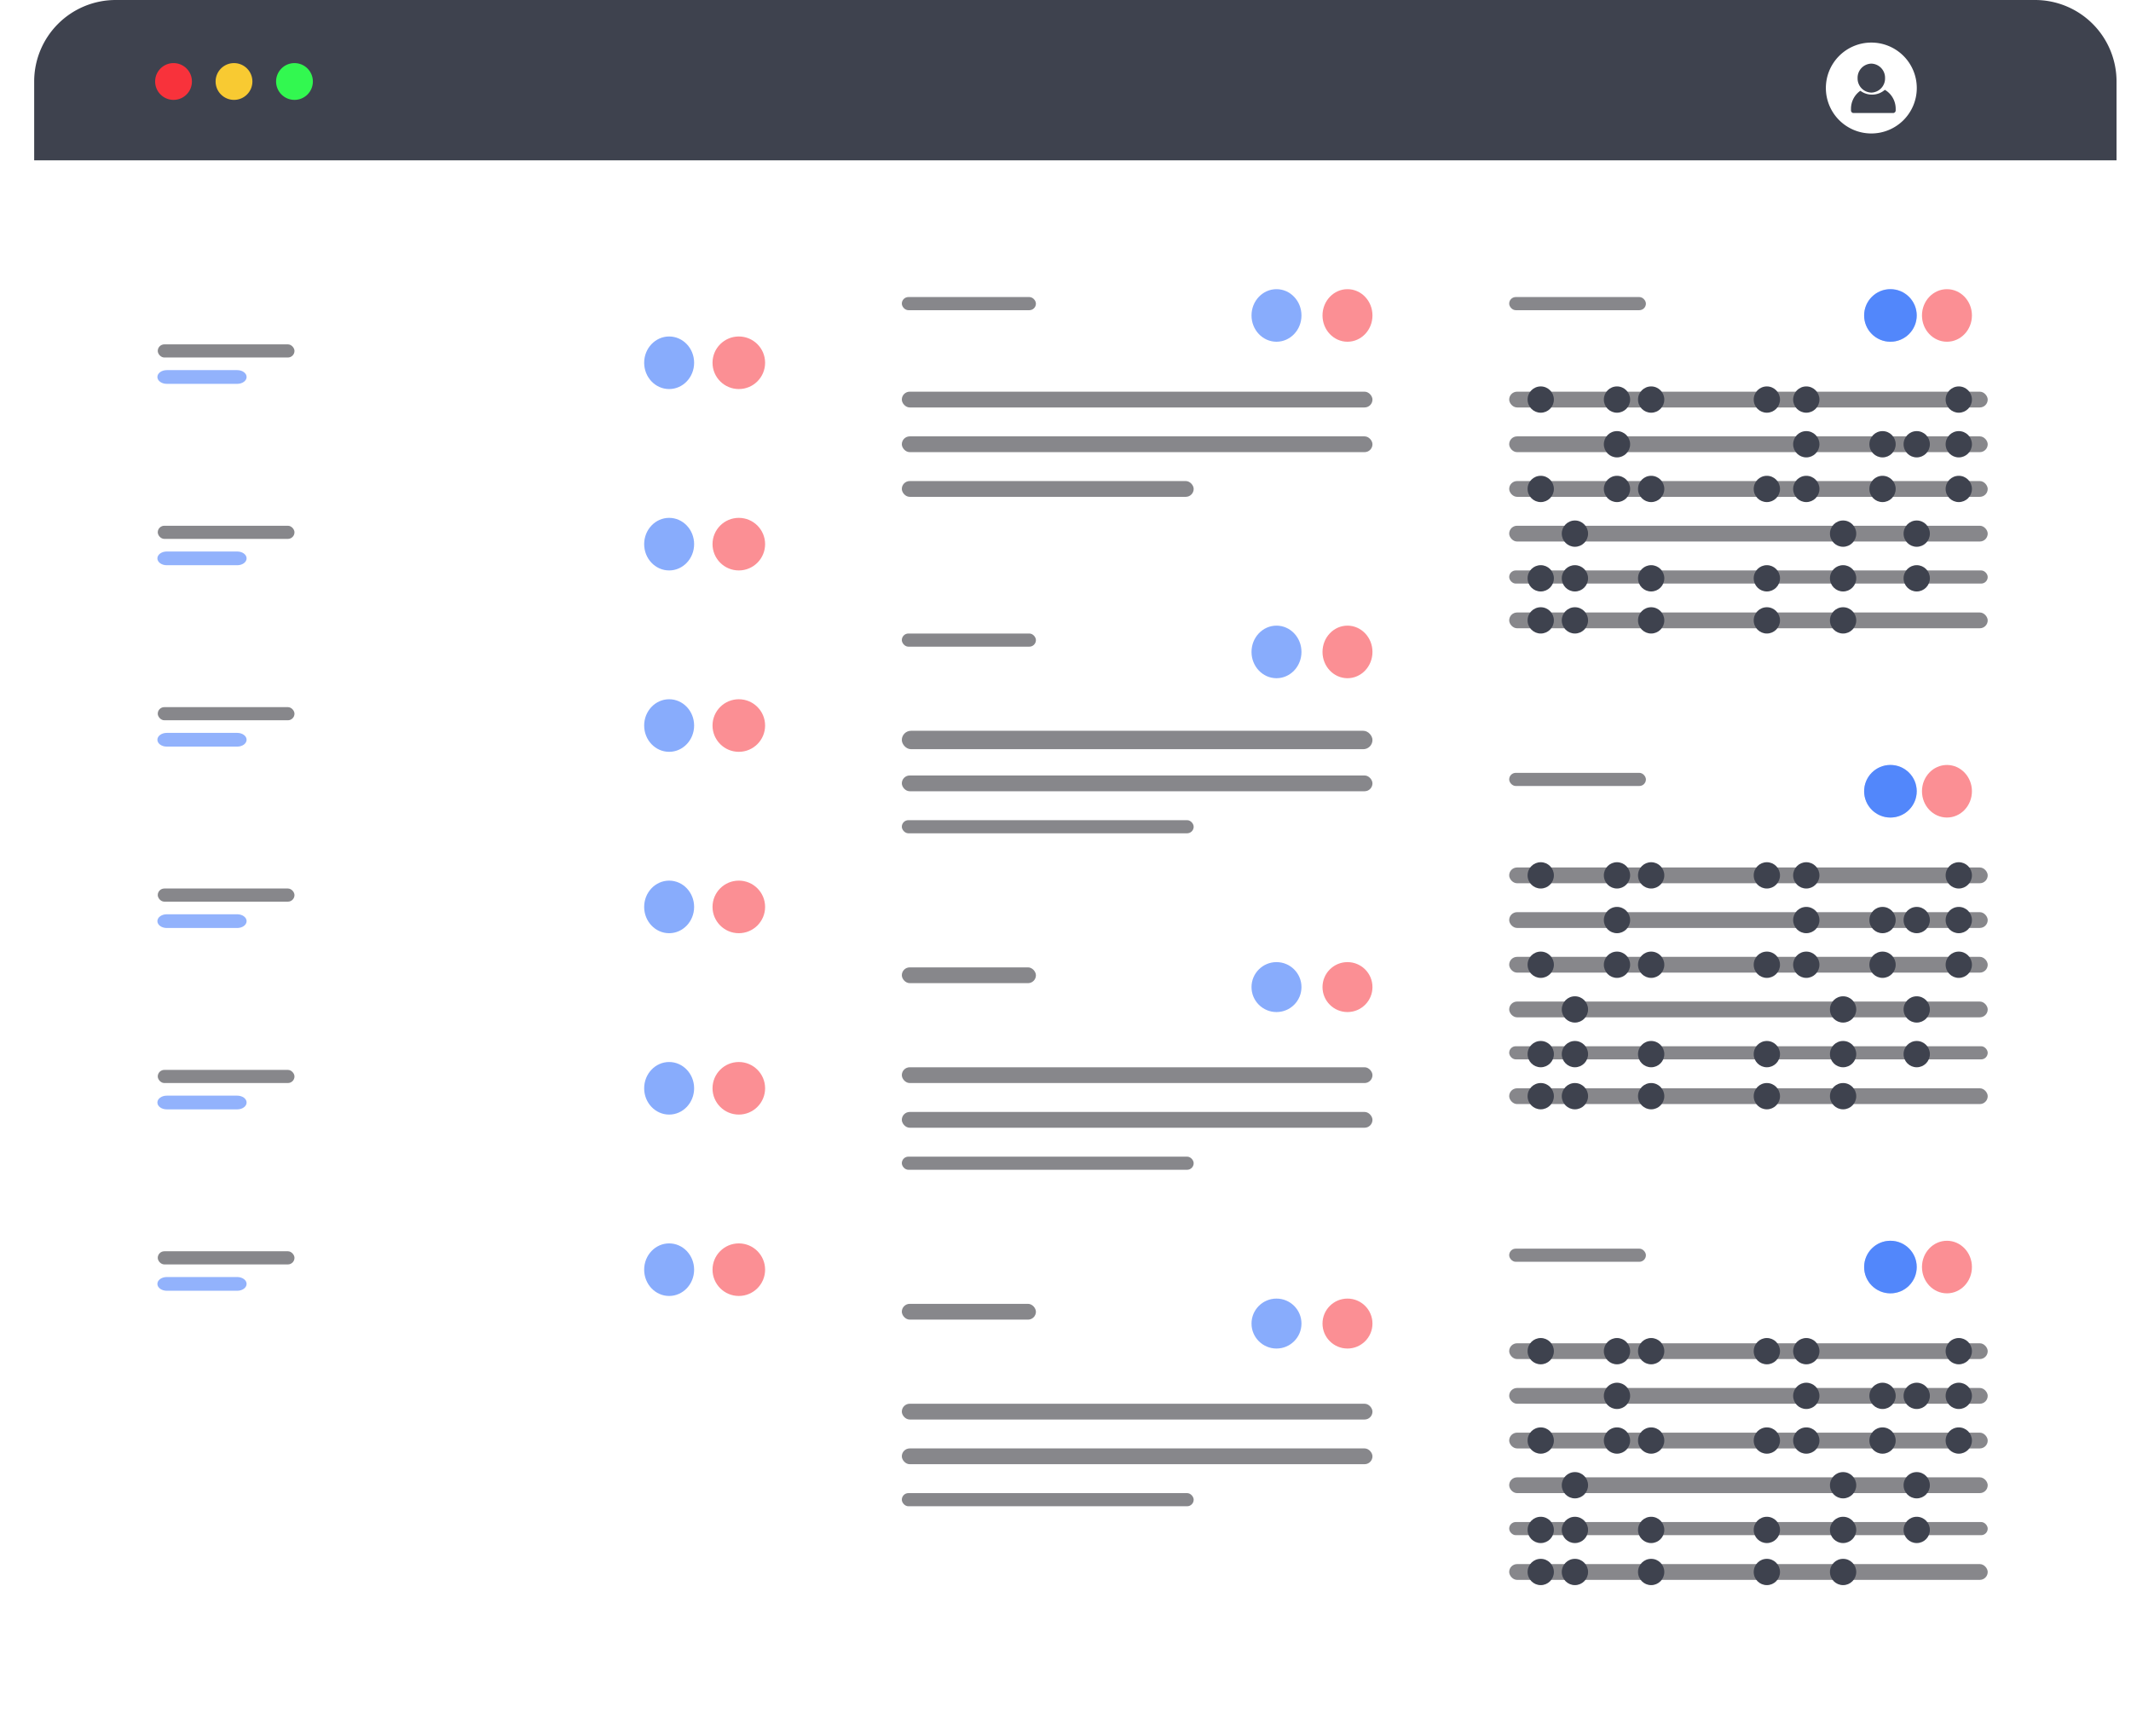 <svg xmlns="http://www.w3.org/2000/svg" xmlns:xlink="http://www.w3.org/1999/xlink" width="810.5" height="660.5" viewBox="0 0 810.5 660.5">
  <defs>
    <filter id="Rectangle_879" x="290.5" y="56.5" width="288" height="190" filterUnits="userSpaceOnUse">
      <feOffset input="SourceAlpha"/>
      <feGaussianBlur stdDeviation="12.5" result="blur"/>
      <feFlood flood-opacity="0.18"/>
      <feComposite operator="in" in2="blur"/>
      <feComposite in="SourceGraphic"/>
    </filter>
    <filter id="Rectangle_879-2" x="290.5" y="185.5" width="288" height="189" filterUnits="userSpaceOnUse">
      <feOffset input="SourceAlpha"/>
      <feGaussianBlur stdDeviation="12.5" result="blur-2"/>
      <feFlood flood-opacity="0.18"/>
      <feComposite operator="in" in2="blur-2"/>
      <feComposite in="SourceGraphic"/>
    </filter>
    <filter id="Rectangle_879-3" x="290.5" y="313.5" width="288" height="189" filterUnits="userSpaceOnUse">
      <feOffset input="SourceAlpha"/>
      <feGaussianBlur stdDeviation="12.5" result="blur-3"/>
      <feFlood flood-opacity="0.18"/>
      <feComposite operator="in" in2="blur-3"/>
      <feComposite in="SourceGraphic"/>
    </filter>
    <filter id="Rectangle_879-4" x="290.5" y="441.5" width="288" height="189" filterUnits="userSpaceOnUse">
      <feOffset input="SourceAlpha"/>
      <feGaussianBlur stdDeviation="12.5" result="blur-4"/>
      <feFlood flood-opacity="0.18"/>
      <feComposite operator="in" in2="blur-4"/>
      <feComposite in="SourceGraphic"/>
    </filter>
    <filter id="Rectangle_868" x="0" y="67" width="351" height="143" filterUnits="userSpaceOnUse">
      <feOffset input="SourceAlpha"/>
      <feGaussianBlur stdDeviation="15" result="blur-5"/>
      <feFlood flood-opacity="0.18"/>
      <feComposite operator="in" in2="blur-5"/>
      <feComposite in="SourceGraphic"/>
    </filter>
    <filter id="Rectangle_868-2" x="0" y="136" width="351" height="143" filterUnits="userSpaceOnUse">
      <feOffset input="SourceAlpha"/>
      <feGaussianBlur stdDeviation="15" result="blur-6"/>
      <feFlood flood-opacity="0.18"/>
      <feComposite operator="in" in2="blur-6"/>
      <feComposite in="SourceGraphic"/>
    </filter>
    <filter id="Rectangle_868-3" x="0" y="205" width="351" height="143" filterUnits="userSpaceOnUse">
      <feOffset input="SourceAlpha"/>
      <feGaussianBlur stdDeviation="15" result="blur-7"/>
      <feFlood flood-opacity="0.18"/>
      <feComposite operator="in" in2="blur-7"/>
      <feComposite in="SourceGraphic"/>
    </filter>
    <filter id="Rectangle_868-4" x="0" y="274" width="351" height="143" filterUnits="userSpaceOnUse">
      <feOffset input="SourceAlpha"/>
      <feGaussianBlur stdDeviation="15" result="blur-8"/>
      <feFlood flood-opacity="0.18"/>
      <feComposite operator="in" in2="blur-8"/>
      <feComposite in="SourceGraphic"/>
    </filter>
    <filter id="Rectangle_868-5" x="0" y="343" width="351" height="143" filterUnits="userSpaceOnUse">
      <feOffset input="SourceAlpha"/>
      <feGaussianBlur stdDeviation="15" result="blur-9"/>
      <feFlood flood-opacity="0.18"/>
      <feComposite operator="in" in2="blur-9"/>
      <feComposite in="SourceGraphic"/>
    </filter>
    <filter id="Rectangle_868-6" x="0" y="412" width="351" height="143" filterUnits="userSpaceOnUse">
      <feOffset input="SourceAlpha"/>
      <feGaussianBlur stdDeviation="15" result="blur-10"/>
      <feFlood flood-opacity="0.18"/>
      <feComposite operator="in" in2="blur-10"/>
      <feComposite in="SourceGraphic"/>
    </filter>
    <filter id="Rectangle_884" x="523.5" y="56.5" width="287" height="242" filterUnits="userSpaceOnUse">
      <feOffset input="SourceAlpha"/>
      <feGaussianBlur stdDeviation="12.5" result="blur-11"/>
      <feFlood flood-opacity="0.18"/>
      <feComposite operator="in" in2="blur-11"/>
      <feComposite in="SourceGraphic"/>
    </filter>
    <filter id="Rectangle_884-2" x="523.5" y="237.5" width="287" height="242" filterUnits="userSpaceOnUse">
      <feOffset input="SourceAlpha"/>
      <feGaussianBlur stdDeviation="12.5" result="blur-12"/>
      <feFlood flood-opacity="0.18"/>
      <feComposite operator="in" in2="blur-12"/>
      <feComposite in="SourceGraphic"/>
    </filter>
    <filter id="Rectangle_884-3" x="523.5" y="418.5" width="287" height="242" filterUnits="userSpaceOnUse">
      <feOffset input="SourceAlpha"/>
      <feGaussianBlur stdDeviation="12.5" result="blur-13"/>
      <feFlood flood-opacity="0.18"/>
      <feComposite operator="in" in2="blur-13"/>
      <feComposite in="SourceGraphic"/>
    </filter>
  </defs>
  <g id="Group_684" data-name="Group 684" transform="translate(23946.973 -11220.372)">
    <path id="Rectangle_856" data-name="Rectangle 856" d="M0,0H792a0,0,0,0,1,0,0V387a33,33,0,0,1-33,33H33A33,33,0,0,1,0,387V0A0,0,0,0,1,0,0Z" transform="translate(-23933.973 11281.372)" fill="#fff"/>
    <path id="Rectangle_857" data-name="Rectangle 857" d="M31,0H761a31,31,0,0,1,31,31V61a0,0,0,0,1,0,0H0a0,0,0,0,1,0,0V31A31,31,0,0,1,31,0Z" transform="translate(-23933.973 11220.372)" fill="#3e424e"/>
    <g id="Group_663" data-name="Group 663" transform="translate(-23618.586 11314.337)">
      <g transform="matrix(1, 0, 0, 1, -328.39, -93.96)" filter="url(#Rectangle_879)">
        <rect id="Rectangle_879-5" data-name="Rectangle 879" width="213" height="115" rx="22" transform="translate(328 94)" fill="#fff"/>
      </g>
      <g id="Group_659" data-name="Group 659" transform="translate(147.385 16.286)" opacity="0.548">
        <ellipse id="Ellipse_616" data-name="Ellipse 616" cx="9.5" cy="10" rx="9.5" ry="10" transform="translate(0.227 -0.25)" fill="#2767fa"/>
      </g>
      <g id="Group_660" data-name="Group 660" transform="translate(174.255 16.286)" opacity="0.548">
        <ellipse id="Ellipse_642" data-name="Ellipse 642" cx="9.5" cy="10" rx="9.5" ry="10" transform="translate(0.358 -0.25)" fill="#f8333c"/>
      </g>
      <rect id="Rectangle_880" data-name="Rectangle 880" width="51" height="5" rx="2.5" transform="translate(14.613 19.035)" fill="#25252c" opacity="0.55"/>
      <rect id="Rectangle_881" data-name="Rectangle 881" width="179" height="6" rx="3" transform="translate(14.613 55.035)" fill="#25252c" opacity="0.55"/>
      <rect id="Rectangle_882" data-name="Rectangle 882" width="179" height="6" rx="3" transform="translate(14.613 72.035)" fill="#25252c" opacity="0.55"/>
      <rect id="Rectangle_883" data-name="Rectangle 883" width="111" height="6" rx="3" transform="translate(14.613 89.035)" fill="#25252c" opacity="0.55"/>
    </g>
    <g id="Group_671" data-name="Group 671" transform="translate(-23618.586 11443.808)">
      <g transform="matrix(1, 0, 0, 1, -328.39, -223.44)" filter="url(#Rectangle_879-2)">
        <rect id="Rectangle_879-6" data-name="Rectangle 879" width="213" height="114" rx="22" transform="translate(328 223)" fill="#fff"/>
      </g>
      <g id="Group_659-2" data-name="Group 659" transform="translate(147.385 14.657)" opacity="0.548">
        <ellipse id="Ellipse_616-2" data-name="Ellipse 616" cx="9.5" cy="10" rx="9.5" ry="10" transform="translate(0.227 -0.093)" fill="#2767fa"/>
      </g>
      <g id="Group_660-2" data-name="Group 660" transform="translate(174.255 14.657)" opacity="0.548">
        <ellipse id="Ellipse_642-2" data-name="Ellipse 642" cx="9.5" cy="10" rx="9.5" ry="10" transform="translate(0.358 -0.093)" fill="#f8333c"/>
      </g>
      <rect id="Rectangle_880-2" data-name="Rectangle 880" width="51" height="5" rx="2.5" transform="translate(14.613 17.564)" fill="#25252c" opacity="0.55"/>
      <rect id="Rectangle_881-2" data-name="Rectangle 881" width="179" height="7" rx="3.5" transform="translate(14.613 54.564)" fill="#25252c" opacity="0.55"/>
      <rect id="Rectangle_882-2" data-name="Rectangle 882" width="179" height="6" rx="3" transform="translate(14.613 71.564)" fill="#25252c" opacity="0.55"/>
      <rect id="Rectangle_883-2" data-name="Rectangle 883" width="111" height="5" rx="2.5" transform="translate(14.613 88.564)" fill="#25252c" opacity="0.55"/>
    </g>
    <g id="Group_674" data-name="Group 674" transform="translate(-23618.586 11571.65)">
      <g transform="matrix(1, 0, 0, 1, -328.39, -351.28)" filter="url(#Rectangle_879-3)">
        <rect id="Rectangle_879-7" data-name="Rectangle 879" width="213" height="114" rx="22" transform="translate(328 351)" fill="#fff"/>
      </g>
      <g id="Group_659-3" data-name="Group 659" transform="translate(147.385 14.657)" opacity="0.548">
        <circle id="Ellipse_616-3" data-name="Ellipse 616" cx="9.5" cy="9.5" r="9.5" transform="translate(0.227 0.064)" fill="#2767fa"/>
      </g>
      <g id="Group_660-3" data-name="Group 660" transform="translate(174.255 14.657)" opacity="0.548">
        <circle id="Ellipse_642-3" data-name="Ellipse 642" cx="9.5" cy="9.5" r="9.5" transform="translate(0.358 0.064)" fill="#f8333c"/>
      </g>
      <rect id="Rectangle_880-3" data-name="Rectangle 880" width="51" height="6" rx="3" transform="translate(14.613 16.722)" fill="#25252c" opacity="0.55"/>
      <rect id="Rectangle_881-3" data-name="Rectangle 881" width="179" height="6" rx="3" transform="translate(14.613 54.722)" fill="#25252c" opacity="0.55"/>
      <rect id="Rectangle_882-3" data-name="Rectangle 882" width="179" height="6" rx="3" transform="translate(14.613 71.722)" fill="#25252c" opacity="0.55"/>
      <rect id="Rectangle_883-3" data-name="Rectangle 883" width="111" height="5" rx="2.5" transform="translate(14.613 88.722)" fill="#25252c" opacity="0.55"/>
    </g>
    <g id="Group_686" data-name="Group 686" transform="translate(-23618.586 11699.65)">
      <g transform="matrix(1, 0, 0, 1, -328.39, -479.28)" filter="url(#Rectangle_879-4)">
        <rect id="Rectangle_879-8" data-name="Rectangle 879" width="213" height="114" rx="22" transform="translate(328 479)" fill="#fff"/>
      </g>
      <g id="Group_659-4" data-name="Group 659" transform="translate(147.385 14.657)" opacity="0.548">
        <circle id="Ellipse_616-4" data-name="Ellipse 616" cx="9.5" cy="9.5" r="9.5" transform="translate(0.227 0.064)" fill="#2767fa"/>
      </g>
      <g id="Group_660-4" data-name="Group 660" transform="translate(174.255 14.657)" opacity="0.548">
        <circle id="Ellipse_642-4" data-name="Ellipse 642" cx="9.5" cy="9.5" r="9.5" transform="translate(0.358 0.064)" fill="#f8333c"/>
      </g>
      <rect id="Rectangle_880-4" data-name="Rectangle 880" width="51" height="6" rx="3" transform="translate(14.613 16.722)" fill="#25252c" opacity="0.55"/>
      <rect id="Rectangle_881-4" data-name="Rectangle 881" width="179" height="6" rx="3" transform="translate(14.613 54.722)" fill="#25252c" opacity="0.55"/>
      <rect id="Rectangle_882-4" data-name="Rectangle 882" width="179" height="6" rx="3" transform="translate(14.613 71.722)" fill="#25252c" opacity="0.55"/>
      <rect id="Rectangle_883-4" data-name="Rectangle 883" width="111" height="5" rx="2.5" transform="translate(14.613 88.722)" fill="#25252c" opacity="0.55"/>
    </g>
    <g id="Group_665" data-name="Group 665" transform="translate(-23901.957 11332.337)">
      <g transform="matrix(1, 0, 0, 1, -45.02, -111.96)" filter="url(#Rectangle_868)">
        <rect id="Rectangle_868-7" data-name="Rectangle 868" width="261" height="53" rx="22" transform="translate(45 112)" fill="#fff"/>
      </g>
      <g id="Group_647" data-name="Group 647" transform="translate(199.499 16.286)" opacity="0.548">
        <ellipse id="Ellipse_616-5" data-name="Ellipse 616" cx="9.5" cy="10" rx="9.5" ry="10" transform="translate(0.485 -0.25)" fill="#2767fa"/>
      </g>
      <g id="Group_649" data-name="Group 649" transform="translate(226.37 16.286)" opacity="0.548">
        <circle id="Ellipse_642-5" data-name="Ellipse 642" cx="10" cy="10" r="10" transform="translate(-0.387 -0.25)" fill="#f8333c"/>
      </g>
      <rect id="Rectangle_871" data-name="Rectangle 871" width="52" height="5" rx="2.5" transform="translate(14.985 19.035)" fill="#25252c" opacity="0.55"/>
      <path id="Path_998" data-name="Path 998" d="M3.551,0H30.379C32.34,0,33.93,1.168,33.93,2.61s-1.59,2.61-3.551,2.61H3.551C1.59,5.22,0,4.051,0,2.61S1.59,0,3.551,0Z" transform="translate(14.846 28.834)" fill="#92b2fc"/>
    </g>
    <g id="Group_665-2" data-name="Group 665" transform="translate(-23901.957 11401.337)">
      <g transform="matrix(1, 0, 0, 1, -45.02, -180.96)" filter="url(#Rectangle_868-2)">
        <rect id="Rectangle_868-8" data-name="Rectangle 868" width="261" height="53" rx="22" transform="translate(45 181)" fill="#fff"/>
      </g>
      <g id="Group_647-2" data-name="Group 647" transform="translate(199.499 16.286)" opacity="0.548">
        <ellipse id="Ellipse_616-6" data-name="Ellipse 616" cx="9.5" cy="10" rx="9.5" ry="10" transform="translate(0.485 -0.25)" fill="#2767fa"/>
      </g>
      <g id="Group_649-2" data-name="Group 649" transform="translate(226.37 16.286)" opacity="0.548">
        <circle id="Ellipse_642-6" data-name="Ellipse 642" cx="10" cy="10" r="10" transform="translate(-0.387 -0.25)" fill="#f8333c"/>
      </g>
      <rect id="Rectangle_871-2" data-name="Rectangle 871" width="52" height="5" rx="2.5" transform="translate(14.985 19.035)" fill="#25252c" opacity="0.55"/>
      <path id="Path_998-2" data-name="Path 998" d="M3.551,0H30.379C32.34,0,33.93,1.168,33.93,2.61s-1.59,2.61-3.551,2.61H3.551C1.59,5.22,0,4.051,0,2.61S1.59,0,3.551,0Z" transform="translate(14.846 28.834)" fill="#92b2fc"/>
    </g>
    <g id="Group_665-3" data-name="Group 665" transform="translate(-23901.957 11470.337)">
      <g transform="matrix(1, 0, 0, 1, -45.02, -249.96)" filter="url(#Rectangle_868-3)">
        <rect id="Rectangle_868-9" data-name="Rectangle 868" width="261" height="53" rx="22" transform="translate(45 250)" fill="#fff"/>
      </g>
      <g id="Group_647-3" data-name="Group 647" transform="translate(199.499 16.286)" opacity="0.548">
        <ellipse id="Ellipse_616-7" data-name="Ellipse 616" cx="9.5" cy="10" rx="9.5" ry="10" transform="translate(0.485 -0.25)" fill="#2767fa"/>
      </g>
      <g id="Group_649-3" data-name="Group 649" transform="translate(226.37 16.286)" opacity="0.548">
        <circle id="Ellipse_642-7" data-name="Ellipse 642" cx="10" cy="10" r="10" transform="translate(-0.387 -0.25)" fill="#f8333c"/>
      </g>
      <rect id="Rectangle_871-3" data-name="Rectangle 871" width="52" height="5" rx="2.5" transform="translate(14.985 19.035)" fill="#25252c" opacity="0.55"/>
      <path id="Path_998-3" data-name="Path 998" d="M3.551,0H30.379C32.34,0,33.93,1.168,33.93,2.61s-1.59,2.61-3.551,2.61H3.551C1.59,5.22,0,4.051,0,2.61S1.59,0,3.551,0Z" transform="translate(14.846 28.834)" fill="#92b2fc"/>
    </g>
    <g id="Group_665-4" data-name="Group 665" transform="translate(-23901.957 11539.337)">
      <g transform="matrix(1, 0, 0, 1, -45.02, -318.96)" filter="url(#Rectangle_868-4)">
        <rect id="Rectangle_868-10" data-name="Rectangle 868" width="261" height="53" rx="22" transform="translate(45 319)" fill="#fff"/>
      </g>
      <g id="Group_647-4" data-name="Group 647" transform="translate(199.499 16.286)" opacity="0.548">
        <ellipse id="Ellipse_616-8" data-name="Ellipse 616" cx="9.5" cy="10" rx="9.5" ry="10" transform="translate(0.485 -0.25)" fill="#2767fa"/>
      </g>
      <g id="Group_649-4" data-name="Group 649" transform="translate(226.37 16.286)" opacity="0.548">
        <circle id="Ellipse_642-8" data-name="Ellipse 642" cx="10" cy="10" r="10" transform="translate(-0.387 -0.25)" fill="#f8333c"/>
      </g>
      <rect id="Rectangle_871-4" data-name="Rectangle 871" width="52" height="5" rx="2.5" transform="translate(14.985 19.035)" fill="#25252c" opacity="0.55"/>
      <path id="Path_998-4" data-name="Path 998" d="M3.551,0H30.379C32.34,0,33.93,1.168,33.93,2.61s-1.59,2.61-3.551,2.61H3.551C1.59,5.22,0,4.051,0,2.61S1.59,0,3.551,0Z" transform="translate(14.846 28.834)" fill="#92b2fc"/>
    </g>
    <g id="Group_665-5" data-name="Group 665" transform="translate(-23901.957 11608.337)">
      <g transform="matrix(1, 0, 0, 1, -45.02, -387.96)" filter="url(#Rectangle_868-5)">
        <rect id="Rectangle_868-11" data-name="Rectangle 868" width="261" height="53" rx="22" transform="translate(45 388)" fill="#fff"/>
      </g>
      <g id="Group_647-5" data-name="Group 647" transform="translate(199.499 16.286)" opacity="0.548">
        <ellipse id="Ellipse_616-9" data-name="Ellipse 616" cx="9.5" cy="10" rx="9.5" ry="10" transform="translate(0.485 -0.25)" fill="#2767fa"/>
      </g>
      <g id="Group_649-5" data-name="Group 649" transform="translate(226.37 16.286)" opacity="0.548">
        <circle id="Ellipse_642-9" data-name="Ellipse 642" cx="10" cy="10" r="10" transform="translate(-0.387 -0.25)" fill="#f8333c"/>
      </g>
      <rect id="Rectangle_871-5" data-name="Rectangle 871" width="52" height="5" rx="2.5" transform="translate(14.985 19.035)" fill="#25252c" opacity="0.55"/>
      <path id="Path_998-5" data-name="Path 998" d="M3.551,0H30.379C32.34,0,33.93,1.168,33.93,2.61s-1.59,2.61-3.551,2.61H3.551C1.59,5.22,0,4.051,0,2.61S1.59,0,3.551,0Z" transform="translate(14.846 28.834)" fill="#92b2fc"/>
    </g>
    <g id="Group_685" data-name="Group 685" transform="translate(-23901.957 11677.337)">
      <g transform="matrix(1, 0, 0, 1, -45.02, -456.96)" filter="url(#Rectangle_868-6)">
        <rect id="Rectangle_868-12" data-name="Rectangle 868" width="261" height="53" rx="22" transform="translate(45 457)" fill="#fff"/>
      </g>
      <g id="Group_647-6" data-name="Group 647" transform="translate(199.499 16.286)" opacity="0.548">
        <ellipse id="Ellipse_616-10" data-name="Ellipse 616" cx="9.5" cy="10" rx="9.5" ry="10" transform="translate(0.485 -0.25)" fill="#2767fa"/>
      </g>
      <g id="Group_649-6" data-name="Group 649" transform="translate(226.37 16.286)" opacity="0.548">
        <circle id="Ellipse_642-10" data-name="Ellipse 642" cx="10" cy="10" r="10" transform="translate(-0.387 -0.25)" fill="#f8333c"/>
      </g>
      <rect id="Rectangle_871-6" data-name="Rectangle 871" width="52" height="5" rx="2.5" transform="translate(14.985 19.035)" fill="#25252c" opacity="0.55"/>
      <path id="Path_998-6" data-name="Path 998" d="M3.551,0H30.379C32.34,0,33.93,1.168,33.93,2.61s-1.59,2.61-3.551,2.61H3.551C1.59,5.22,0,4.051,0,2.61S1.59,0,3.551,0Z" transform="translate(14.846 28.834)" fill="#92b2fc"/>
    </g>
    <g id="Group_669" data-name="Group 669" transform="translate(-23385.701 11314.337)">
      <g transform="matrix(1, 0, 0, 1, -561.27, -93.96)" filter="url(#Rectangle_884)">
        <rect id="Rectangle_884-4" data-name="Rectangle 884" width="212" height="167" rx="22" transform="translate(561 94)" fill="#fff"/>
      </g>
      <g id="Group_661" data-name="Group 661" transform="translate(148.2 16.286)" opacity="0.548">
        <circle id="Ellipse_616-11" data-name="Ellipse 616" cx="10" cy="10" r="10" transform="translate(-0.472 -0.25)" fill="#2767fa"/>
      </g>
      <g id="Group_662" data-name="Group 662" transform="translate(169.37 16.286)" opacity="0.548">
        <ellipse id="Ellipse_642-11" data-name="Ellipse 642" cx="9.5" cy="10" rx="9.5" ry="10" transform="translate(0.358 -0.25)" fill="#f8333c"/>
      </g>
      <rect id="Rectangle_885" data-name="Rectangle 885" width="52" height="5" rx="2.5" transform="translate(12.729 19.035)" fill="#25252c" opacity="0.55"/>
      <rect id="Rectangle_886" data-name="Rectangle 886" width="182" height="6" rx="3" transform="translate(12.729 55.035)" fill="#25252c" opacity="0.55"/>
      <rect id="Rectangle_887" data-name="Rectangle 887" width="182" height="6" rx="3" transform="translate(12.729 72.035)" fill="#25252c" opacity="0.55"/>
      <rect id="Rectangle_888" data-name="Rectangle 888" width="182" height="6" rx="3" transform="translate(12.729 89.035)" fill="#25252c" opacity="0.55"/>
      <rect id="Rectangle_889" data-name="Rectangle 889" width="182" height="6" rx="3" transform="translate(12.729 106.035)" fill="#25252c" opacity="0.55"/>
      <rect id="Rectangle_890" data-name="Rectangle 890" width="182" height="5" rx="2.5" transform="translate(12.729 123.035)" fill="#25252c" opacity="0.55"/>
      <rect id="Rectangle_891" data-name="Rectangle 891" width="182" height="6" rx="3" transform="translate(12.729 139.035)" fill="#25252c" opacity="0.55"/>
      <g id="Group_668" data-name="Group 668" transform="translate(148.2 16.286)" opacity="0.548">
        <circle id="Ellipse_616-12" data-name="Ellipse 616" cx="10" cy="10" r="10" transform="translate(-0.472 -0.25)" fill="#2767fa"/>
      </g>
      <circle id="Ellipse_616-13" data-name="Ellipse 616" cx="5" cy="5" r="5" transform="translate(19.729 53.035)" fill="#3e424e"/>
      <circle id="Ellipse_616-14" data-name="Ellipse 616" cx="5" cy="5" r="5" transform="translate(48.729 53.035)" fill="#3e424e"/>
      <circle id="Ellipse_616-15" data-name="Ellipse 616" cx="5" cy="5" r="5" transform="translate(61.729 53.035)" fill="#3e424e"/>
      <circle id="Ellipse_616-16" data-name="Ellipse 616" cx="5" cy="5" r="5" transform="translate(105.729 53.035)" fill="#3e424e"/>
      <circle id="Ellipse_616-17" data-name="Ellipse 616" cx="5" cy="5" r="5" transform="translate(120.729 53.035)" fill="#3e424e"/>
      <circle id="Ellipse_616-18" data-name="Ellipse 616" cx="5" cy="5" r="5" transform="translate(178.729 53.035)" fill="#3e424e"/>
      <circle id="Ellipse_616-19" data-name="Ellipse 616" cx="5" cy="5" r="5" transform="translate(48.729 70.035)" fill="#3e424e"/>
      <circle id="Ellipse_616-20" data-name="Ellipse 616" cx="5" cy="5" r="5" transform="translate(120.729 70.035)" fill="#3e424e"/>
      <circle id="Ellipse_616-21" data-name="Ellipse 616" cx="5" cy="5" r="5" transform="translate(149.729 70.035)" fill="#3e424e"/>
      <circle id="Ellipse_616-22" data-name="Ellipse 616" cx="5" cy="5" r="5" transform="translate(162.729 70.035)" fill="#3e424e"/>
      <circle id="Ellipse_616-23" data-name="Ellipse 616" cx="5" cy="5" r="5" transform="translate(178.729 70.035)" fill="#3e424e"/>
      <circle id="Ellipse_616-24" data-name="Ellipse 616" cx="5" cy="5" r="5" transform="translate(19.729 87.035)" fill="#3e424e"/>
      <circle id="Ellipse_616-25" data-name="Ellipse 616" cx="5" cy="5" r="5" transform="translate(48.729 87.035)" fill="#3e424e"/>
      <circle id="Ellipse_616-26" data-name="Ellipse 616" cx="5" cy="5" r="5" transform="translate(61.729 87.035)" fill="#3e424e"/>
      <circle id="Ellipse_616-27" data-name="Ellipse 616" cx="5" cy="5" r="5" transform="translate(105.729 87.035)" fill="#3e424e"/>
      <circle id="Ellipse_616-28" data-name="Ellipse 616" cx="5" cy="5" r="5" transform="translate(120.729 87.035)" fill="#3e424e"/>
      <circle id="Ellipse_616-29" data-name="Ellipse 616" cx="5" cy="5" r="5" transform="translate(149.729 87.035)" fill="#3e424e"/>
      <circle id="Ellipse_616-30" data-name="Ellipse 616" cx="5" cy="5" r="5" transform="translate(178.729 87.035)" fill="#3e424e"/>
      <circle id="Ellipse_616-31" data-name="Ellipse 616" cx="5" cy="5" r="5" transform="translate(32.729 104.035)" fill="#3e424e"/>
      <circle id="Ellipse_616-32" data-name="Ellipse 616" cx="5" cy="5" r="5" transform="translate(134.729 104.035)" fill="#3e424e"/>
      <circle id="Ellipse_616-33" data-name="Ellipse 616" cx="5" cy="5" r="5" transform="translate(162.729 104.035)" fill="#3e424e"/>
      <circle id="Ellipse_616-34" data-name="Ellipse 616" cx="5" cy="5" r="5" transform="translate(19.729 121.035)" fill="#3e424e"/>
      <circle id="Ellipse_616-35" data-name="Ellipse 616" cx="5" cy="5" r="5" transform="translate(32.729 121.035)" fill="#3e424e"/>
      <circle id="Ellipse_616-36" data-name="Ellipse 616" cx="5" cy="5" r="5" transform="translate(61.729 121.035)" fill="#3e424e"/>
      <circle id="Ellipse_616-37" data-name="Ellipse 616" cx="5" cy="5" r="5" transform="translate(105.729 121.035)" fill="#3e424e"/>
      <circle id="Ellipse_616-38" data-name="Ellipse 616" cx="5" cy="5" r="5" transform="translate(134.729 121.035)" fill="#3e424e"/>
      <circle id="Ellipse_616-39" data-name="Ellipse 616" cx="5" cy="5" r="5" transform="translate(162.729 121.035)" fill="#3e424e"/>
      <circle id="Ellipse_616-40" data-name="Ellipse 616" cx="5" cy="5" r="5" transform="translate(19.729 137.035)" fill="#3e424e"/>
      <circle id="Ellipse_616-41" data-name="Ellipse 616" cx="5" cy="5" r="5" transform="translate(32.729 137.035)" fill="#3e424e"/>
      <circle id="Ellipse_616-42" data-name="Ellipse 616" cx="5" cy="5" r="5" transform="translate(61.729 137.035)" fill="#3e424e"/>
      <circle id="Ellipse_616-43" data-name="Ellipse 616" cx="5" cy="5" r="5" transform="translate(105.729 137.035)" fill="#3e424e"/>
      <circle id="Ellipse_616-44" data-name="Ellipse 616" cx="5" cy="5" r="5" transform="translate(134.729 137.035)" fill="#3e424e"/>
    </g>
    <g id="Group_687" data-name="Group 687" transform="translate(-23385.701 11495.337)">
      <g transform="matrix(1, 0, 0, 1, -561.27, -274.96)" filter="url(#Rectangle_884-2)">
        <rect id="Rectangle_884-5" data-name="Rectangle 884" width="212" height="167" rx="22" transform="translate(561 275)" fill="#fff"/>
      </g>
      <g id="Group_661-2" data-name="Group 661" transform="translate(148.2 16.286)" opacity="0.548">
        <circle id="Ellipse_616-45" data-name="Ellipse 616" cx="10" cy="10" r="10" transform="translate(-0.472 -0.25)" fill="#2767fa"/>
      </g>
      <g id="Group_662-2" data-name="Group 662" transform="translate(169.37 16.286)" opacity="0.548">
        <ellipse id="Ellipse_642-12" data-name="Ellipse 642" cx="9.5" cy="10" rx="9.5" ry="10" transform="translate(0.358 -0.25)" fill="#f8333c"/>
      </g>
      <rect id="Rectangle_885-2" data-name="Rectangle 885" width="52" height="5" rx="2.5" transform="translate(12.729 19.035)" fill="#25252c" opacity="0.55"/>
      <rect id="Rectangle_886-2" data-name="Rectangle 886" width="182" height="6" rx="3" transform="translate(12.729 55.035)" fill="#25252c" opacity="0.55"/>
      <rect id="Rectangle_887-2" data-name="Rectangle 887" width="182" height="6" rx="3" transform="translate(12.729 72.035)" fill="#25252c" opacity="0.55"/>
      <rect id="Rectangle_888-2" data-name="Rectangle 888" width="182" height="6" rx="3" transform="translate(12.729 89.035)" fill="#25252c" opacity="0.55"/>
      <rect id="Rectangle_889-2" data-name="Rectangle 889" width="182" height="6" rx="3" transform="translate(12.729 106.035)" fill="#25252c" opacity="0.55"/>
      <rect id="Rectangle_890-2" data-name="Rectangle 890" width="182" height="5" rx="2.5" transform="translate(12.729 123.035)" fill="#25252c" opacity="0.55"/>
      <rect id="Rectangle_891-2" data-name="Rectangle 891" width="182" height="6" rx="3" transform="translate(12.729 139.035)" fill="#25252c" opacity="0.55"/>
      <g id="Group_668-2" data-name="Group 668" transform="translate(148.2 16.286)" opacity="0.548">
        <circle id="Ellipse_616-46" data-name="Ellipse 616" cx="10" cy="10" r="10" transform="translate(-0.472 -0.25)" fill="#2767fa"/>
      </g>
      <circle id="Ellipse_616-47" data-name="Ellipse 616" cx="5" cy="5" r="5" transform="translate(19.729 53.035)" fill="#3e424e"/>
      <circle id="Ellipse_616-48" data-name="Ellipse 616" cx="5" cy="5" r="5" transform="translate(48.729 53.035)" fill="#3e424e"/>
      <circle id="Ellipse_616-49" data-name="Ellipse 616" cx="5" cy="5" r="5" transform="translate(61.729 53.035)" fill="#3e424e"/>
      <circle id="Ellipse_616-50" data-name="Ellipse 616" cx="5" cy="5" r="5" transform="translate(105.729 53.035)" fill="#3e424e"/>
      <circle id="Ellipse_616-51" data-name="Ellipse 616" cx="5" cy="5" r="5" transform="translate(120.729 53.035)" fill="#3e424e"/>
      <circle id="Ellipse_616-52" data-name="Ellipse 616" cx="5" cy="5" r="5" transform="translate(178.729 53.035)" fill="#3e424e"/>
      <circle id="Ellipse_616-53" data-name="Ellipse 616" cx="5" cy="5" r="5" transform="translate(48.729 70.035)" fill="#3e424e"/>
      <circle id="Ellipse_616-54" data-name="Ellipse 616" cx="5" cy="5" r="5" transform="translate(120.729 70.035)" fill="#3e424e"/>
      <circle id="Ellipse_616-55" data-name="Ellipse 616" cx="5" cy="5" r="5" transform="translate(149.729 70.035)" fill="#3e424e"/>
      <circle id="Ellipse_616-56" data-name="Ellipse 616" cx="5" cy="5" r="5" transform="translate(162.729 70.035)" fill="#3e424e"/>
      <circle id="Ellipse_616-57" data-name="Ellipse 616" cx="5" cy="5" r="5" transform="translate(178.729 70.035)" fill="#3e424e"/>
      <circle id="Ellipse_616-58" data-name="Ellipse 616" cx="5" cy="5" r="5" transform="translate(19.729 87.035)" fill="#3e424e"/>
      <circle id="Ellipse_616-59" data-name="Ellipse 616" cx="5" cy="5" r="5" transform="translate(48.729 87.035)" fill="#3e424e"/>
      <circle id="Ellipse_616-60" data-name="Ellipse 616" cx="5" cy="5" r="5" transform="translate(61.729 87.035)" fill="#3e424e"/>
      <circle id="Ellipse_616-61" data-name="Ellipse 616" cx="5" cy="5" r="5" transform="translate(105.729 87.035)" fill="#3e424e"/>
      <circle id="Ellipse_616-62" data-name="Ellipse 616" cx="5" cy="5" r="5" transform="translate(120.729 87.035)" fill="#3e424e"/>
      <circle id="Ellipse_616-63" data-name="Ellipse 616" cx="5" cy="5" r="5" transform="translate(149.729 87.035)" fill="#3e424e"/>
      <circle id="Ellipse_616-64" data-name="Ellipse 616" cx="5" cy="5" r="5" transform="translate(178.729 87.035)" fill="#3e424e"/>
      <circle id="Ellipse_616-65" data-name="Ellipse 616" cx="5" cy="5" r="5" transform="translate(32.729 104.035)" fill="#3e424e"/>
      <circle id="Ellipse_616-66" data-name="Ellipse 616" cx="5" cy="5" r="5" transform="translate(134.729 104.035)" fill="#3e424e"/>
      <circle id="Ellipse_616-67" data-name="Ellipse 616" cx="5" cy="5" r="5" transform="translate(162.729 104.035)" fill="#3e424e"/>
      <circle id="Ellipse_616-68" data-name="Ellipse 616" cx="5" cy="5" r="5" transform="translate(19.729 121.035)" fill="#3e424e"/>
      <circle id="Ellipse_616-69" data-name="Ellipse 616" cx="5" cy="5" r="5" transform="translate(32.729 121.035)" fill="#3e424e"/>
      <circle id="Ellipse_616-70" data-name="Ellipse 616" cx="5" cy="5" r="5" transform="translate(61.729 121.035)" fill="#3e424e"/>
      <circle id="Ellipse_616-71" data-name="Ellipse 616" cx="5" cy="5" r="5" transform="translate(105.729 121.035)" fill="#3e424e"/>
      <circle id="Ellipse_616-72" data-name="Ellipse 616" cx="5" cy="5" r="5" transform="translate(134.729 121.035)" fill="#3e424e"/>
      <circle id="Ellipse_616-73" data-name="Ellipse 616" cx="5" cy="5" r="5" transform="translate(162.729 121.035)" fill="#3e424e"/>
      <circle id="Ellipse_616-74" data-name="Ellipse 616" cx="5" cy="5" r="5" transform="translate(19.729 137.035)" fill="#3e424e"/>
      <circle id="Ellipse_616-75" data-name="Ellipse 616" cx="5" cy="5" r="5" transform="translate(32.729 137.035)" fill="#3e424e"/>
      <circle id="Ellipse_616-76" data-name="Ellipse 616" cx="5" cy="5" r="5" transform="translate(61.729 137.035)" fill="#3e424e"/>
      <circle id="Ellipse_616-77" data-name="Ellipse 616" cx="5" cy="5" r="5" transform="translate(105.729 137.035)" fill="#3e424e"/>
      <circle id="Ellipse_616-78" data-name="Ellipse 616" cx="5" cy="5" r="5" transform="translate(134.729 137.035)" fill="#3e424e"/>
    </g>
    <g id="Group_688" data-name="Group 688" transform="translate(-23385.701 11676.337)">
      <g transform="matrix(1, 0, 0, 1, -561.27, -455.96)" filter="url(#Rectangle_884-3)">
        <rect id="Rectangle_884-6" data-name="Rectangle 884" width="212" height="167" rx="22" transform="translate(561 456)" fill="#fff"/>
      </g>
      <g id="Group_661-3" data-name="Group 661" transform="translate(148.2 16.286)" opacity="0.548">
        <circle id="Ellipse_616-79" data-name="Ellipse 616" cx="10" cy="10" r="10" transform="translate(-0.472 -0.25)" fill="#2767fa"/>
      </g>
      <g id="Group_662-3" data-name="Group 662" transform="translate(169.37 16.286)" opacity="0.548">
        <ellipse id="Ellipse_642-13" data-name="Ellipse 642" cx="9.5" cy="10" rx="9.5" ry="10" transform="translate(0.358 -0.25)" fill="#f8333c"/>
      </g>
      <rect id="Rectangle_885-3" data-name="Rectangle 885" width="52" height="5" rx="2.5" transform="translate(12.729 19.035)" fill="#25252c" opacity="0.55"/>
      <rect id="Rectangle_886-3" data-name="Rectangle 886" width="182" height="6" rx="3" transform="translate(12.729 55.035)" fill="#25252c" opacity="0.55"/>
      <rect id="Rectangle_887-3" data-name="Rectangle 887" width="182" height="6" rx="3" transform="translate(12.729 72.035)" fill="#25252c" opacity="0.55"/>
      <rect id="Rectangle_888-3" data-name="Rectangle 888" width="182" height="6" rx="3" transform="translate(12.729 89.035)" fill="#25252c" opacity="0.55"/>
      <rect id="Rectangle_889-3" data-name="Rectangle 889" width="182" height="6" rx="3" transform="translate(12.729 106.035)" fill="#25252c" opacity="0.55"/>
      <rect id="Rectangle_890-3" data-name="Rectangle 890" width="182" height="5" rx="2.5" transform="translate(12.729 123.035)" fill="#25252c" opacity="0.55"/>
      <rect id="Rectangle_891-3" data-name="Rectangle 891" width="182" height="6" rx="3" transform="translate(12.729 139.035)" fill="#25252c" opacity="0.55"/>
      <g id="Group_668-3" data-name="Group 668" transform="translate(148.2 16.286)" opacity="0.548">
        <circle id="Ellipse_616-80" data-name="Ellipse 616" cx="10" cy="10" r="10" transform="translate(-0.472 -0.25)" fill="#2767fa"/>
      </g>
      <circle id="Ellipse_616-81" data-name="Ellipse 616" cx="5" cy="5" r="5" transform="translate(19.729 53.035)" fill="#3e424e"/>
      <circle id="Ellipse_616-82" data-name="Ellipse 616" cx="5" cy="5" r="5" transform="translate(48.729 53.035)" fill="#3e424e"/>
      <circle id="Ellipse_616-83" data-name="Ellipse 616" cx="5" cy="5" r="5" transform="translate(61.729 53.035)" fill="#3e424e"/>
      <circle id="Ellipse_616-84" data-name="Ellipse 616" cx="5" cy="5" r="5" transform="translate(105.729 53.035)" fill="#3e424e"/>
      <circle id="Ellipse_616-85" data-name="Ellipse 616" cx="5" cy="5" r="5" transform="translate(120.729 53.035)" fill="#3e424e"/>
      <circle id="Ellipse_616-86" data-name="Ellipse 616" cx="5" cy="5" r="5" transform="translate(178.729 53.035)" fill="#3e424e"/>
      <circle id="Ellipse_616-87" data-name="Ellipse 616" cx="5" cy="5" r="5" transform="translate(48.729 70.035)" fill="#3e424e"/>
      <circle id="Ellipse_616-88" data-name="Ellipse 616" cx="5" cy="5" r="5" transform="translate(120.729 70.035)" fill="#3e424e"/>
      <circle id="Ellipse_616-89" data-name="Ellipse 616" cx="5" cy="5" r="5" transform="translate(149.729 70.035)" fill="#3e424e"/>
      <circle id="Ellipse_616-90" data-name="Ellipse 616" cx="5" cy="5" r="5" transform="translate(162.729 70.035)" fill="#3e424e"/>
      <circle id="Ellipse_616-91" data-name="Ellipse 616" cx="5" cy="5" r="5" transform="translate(178.729 70.035)" fill="#3e424e"/>
      <circle id="Ellipse_616-92" data-name="Ellipse 616" cx="5" cy="5" r="5" transform="translate(19.729 87.035)" fill="#3e424e"/>
      <circle id="Ellipse_616-93" data-name="Ellipse 616" cx="5" cy="5" r="5" transform="translate(48.729 87.035)" fill="#3e424e"/>
      <circle id="Ellipse_616-94" data-name="Ellipse 616" cx="5" cy="5" r="5" transform="translate(61.729 87.035)" fill="#3e424e"/>
      <circle id="Ellipse_616-95" data-name="Ellipse 616" cx="5" cy="5" r="5" transform="translate(105.729 87.035)" fill="#3e424e"/>
      <circle id="Ellipse_616-96" data-name="Ellipse 616" cx="5" cy="5" r="5" transform="translate(120.729 87.035)" fill="#3e424e"/>
      <circle id="Ellipse_616-97" data-name="Ellipse 616" cx="5" cy="5" r="5" transform="translate(149.729 87.035)" fill="#3e424e"/>
      <circle id="Ellipse_616-98" data-name="Ellipse 616" cx="5" cy="5" r="5" transform="translate(178.729 87.035)" fill="#3e424e"/>
      <circle id="Ellipse_616-99" data-name="Ellipse 616" cx="5" cy="5" r="5" transform="translate(32.729 104.035)" fill="#3e424e"/>
      <circle id="Ellipse_616-100" data-name="Ellipse 616" cx="5" cy="5" r="5" transform="translate(134.729 104.035)" fill="#3e424e"/>
      <circle id="Ellipse_616-101" data-name="Ellipse 616" cx="5" cy="5" r="5" transform="translate(162.729 104.035)" fill="#3e424e"/>
      <circle id="Ellipse_616-102" data-name="Ellipse 616" cx="5" cy="5" r="5" transform="translate(19.729 121.035)" fill="#3e424e"/>
      <circle id="Ellipse_616-103" data-name="Ellipse 616" cx="5" cy="5" r="5" transform="translate(32.729 121.035)" fill="#3e424e"/>
      <circle id="Ellipse_616-104" data-name="Ellipse 616" cx="5" cy="5" r="5" transform="translate(61.729 121.035)" fill="#3e424e"/>
      <circle id="Ellipse_616-105" data-name="Ellipse 616" cx="5" cy="5" r="5" transform="translate(105.729 121.035)" fill="#3e424e"/>
      <circle id="Ellipse_616-106" data-name="Ellipse 616" cx="5" cy="5" r="5" transform="translate(134.729 121.035)" fill="#3e424e"/>
      <circle id="Ellipse_616-107" data-name="Ellipse 616" cx="5" cy="5" r="5" transform="translate(162.729 121.035)" fill="#3e424e"/>
      <circle id="Ellipse_616-108" data-name="Ellipse 616" cx="5" cy="5" r="5" transform="translate(19.729 137.035)" fill="#3e424e"/>
      <circle id="Ellipse_616-109" data-name="Ellipse 616" cx="5" cy="5" r="5" transform="translate(32.729 137.035)" fill="#3e424e"/>
      <circle id="Ellipse_616-110" data-name="Ellipse 616" cx="5" cy="5" r="5" transform="translate(61.729 137.035)" fill="#3e424e"/>
      <circle id="Ellipse_616-111" data-name="Ellipse 616" cx="5" cy="5" r="5" transform="translate(105.729 137.035)" fill="#3e424e"/>
      <circle id="Ellipse_616-112" data-name="Ellipse 616" cx="5" cy="5" r="5" transform="translate(134.729 137.035)" fill="#3e424e"/>
    </g>
    <g id="Group_675" data-name="Group 675" transform="translate(-23252.525 11236.567)">
      <g id="Group_579" data-name="Group 579" transform="translate(0 0)">
        <path id="Path_974" data-name="Path 974" d="M17.289,0A17.289,17.289,0,1,1,0,17.289,17.289,17.289,0,0,1,17.289,0Z" fill="#fff"/>
        <path id="Union_35" data-name="Union 35" d="M8.623,10A1,1,0,0,1,8.5,9.992,1,1,0,0,1,8.376,10H.986A.985.985,0,0,1,0,9.014V8.376A8.376,8.376,0,0,1,8.376,0,1,1,0,0,1,8.5.008,1,1,0,0,1,8.623,0,8.377,8.377,0,0,1,17,8.376v.638a.986.986,0,0,1-.986.985Z" transform="translate(9.553 16.805)" fill="#3e424e"/>
        <ellipse id="Ellipse_700" data-name="Ellipse 700" cx="7" cy="6.5" rx="7" ry="6.5" transform="translate(10.553 6.805)" fill="#fff"/>
        <path id="Path_1002" data-name="Path 1002" d="M5.22,0a5.371,5.371,0,0,1,5.22,5.51,5.371,5.371,0,0,1-5.22,5.51A5.371,5.371,0,0,1,0,5.51,5.371,5.371,0,0,1,5.22,0Z" transform="translate(12.069 8.01)" fill="#3e424e"/>
      </g>
    </g>
    <g id="Group_678" data-name="Group 678" transform="translate(-24812.973 11020.372)">
      <circle id="Ellipse_720" data-name="Ellipse 720" cx="7" cy="7" r="7" transform="translate(925 224)" fill="#f8323b"/>
      <circle id="Ellipse_721" data-name="Ellipse 721" cx="7" cy="7" r="7" transform="translate(948 224)" fill="#f8ca32"/>
      <circle id="Ellipse_722" data-name="Ellipse 722" cx="7" cy="7" r="7" transform="translate(971 224)" fill="#32f850"/>
    </g>
  </g>
</svg>
